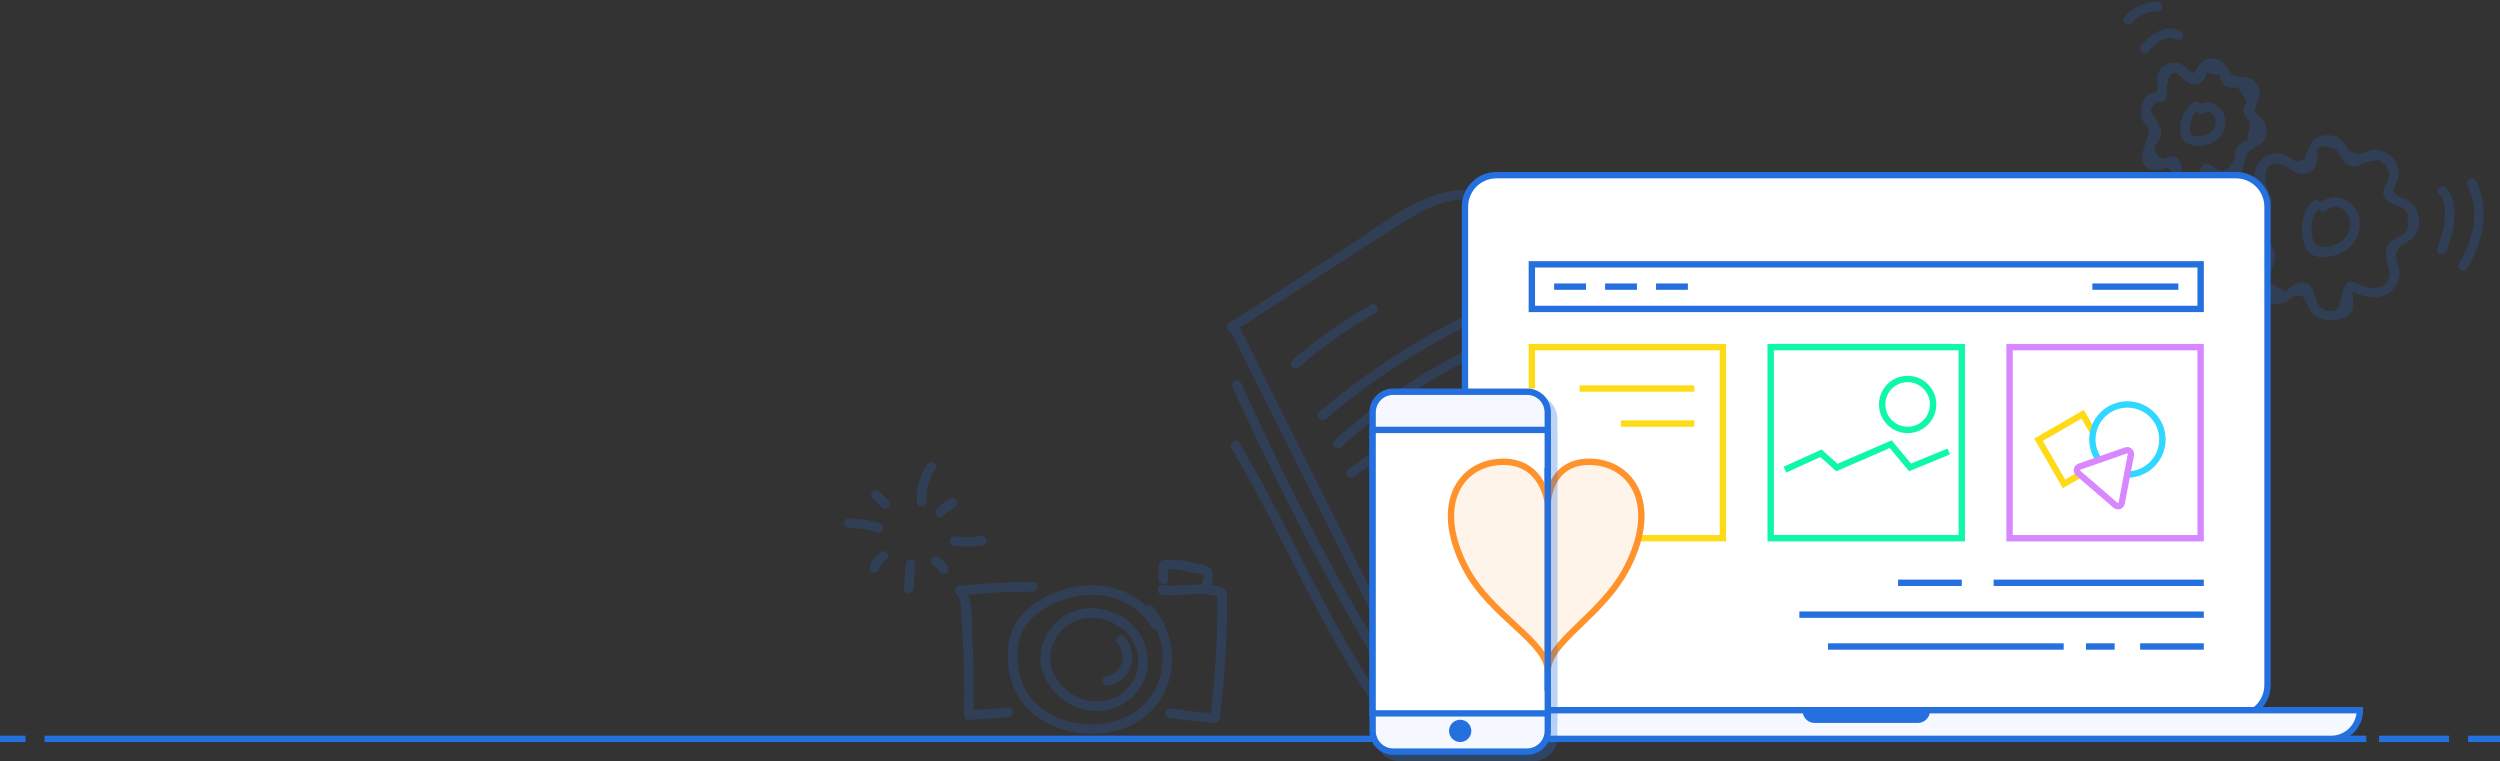 <svg width="785" height="239" xmlns="http://www.w3.org/2000/svg">
  <rect width="100%" height="100%" fill="#333333" stroke="none"/>
  <g fill="none" fill-rule="evenodd">
    <g fill="#2470DF" fill-rule="nonzero" opacity=".2">
      <path d="M386.54 104.05c18.21 36.47 36.41 72.94 54.62 109.41.86 1.73 3.45.21 2.59-1.51-18.21-36.47-36.41-72.94-54.62-109.41-.86-1.73-3.45-.22-2.59 1.51z"/>
      <path d="M387.44 104.02c11.57-7.31 23.02-14.82 34.5-22.26 5.81-3.77 11.63-7.53 17.49-11.21 6.07-3.81 12.21-7.51 19.55-7.91 1.92-.1 1.93-3.1 0-3-13.19.71-24.79 10.63-35.44 17.51-12.54 8.1-25 16.3-37.62 24.28-1.62 1.03-.12 3.63 1.52 2.59zM407.92 115.29a142.18 142.18 0 0 1 24.05-17c1.68-.95.17-3.54-1.51-2.59a146.29 146.29 0 0 0-24.66 17.47c-1.46 1.27.67 3.39 2.12 2.12zM416.33 131.55c14.26-12.14 29.93-22.33 46.79-30.48 1.74-.84.22-3.43-1.51-2.59-17.08 8.26-32.95 18.65-47.4 30.95-1.48 1.25.66 3.37 2.12 2.12zM421.13 140.38c14.36-12.9 30.53-23.4 48.13-31.32 1.76-.79.23-3.38-1.51-2.59-17.83 8.02-34.2 18.72-48.74 31.79-1.44 1.3.69 3.41 2.12 2.12zM425.36 149.61c8.42-6.53 17.7-11.7 27.69-15.43 1.79-.67 1.02-3.57-.8-2.89-10.5 3.93-20.16 9.33-29.01 16.2-1.53 1.18.61 3.29 2.12 2.12zM432.77 171.22c8.42-6.53 17.7-11.7 27.69-15.43 1.79-.67 1.02-3.57-.8-2.89-10.5 3.93-20.16 9.33-29.01 16.2-1.52 1.18.62 3.29 2.12 2.12zM387.04 121.65c15.13 33.17 32.02 65.86 51.41 96.75 1.02 1.63 3.62.13 2.59-1.51-19.39-30.89-36.28-63.58-51.41-96.75-.8-1.75-3.39-.23-2.59 1.51zM386.63 140.68c16.35 27.52 28.27 57.55 46.95 83.69 1.11 1.56 3.72.06 2.59-1.51-18.68-26.13-30.6-56.17-46.95-83.69-.99-1.67-3.58-.16-2.59 1.51z"/>
      <g>
        <path d="M359.87 192.68c7.6 8.95 6.92 22.45-2.32 29.99-8.96 7.31-25.37 6.04-33.2-2.73-3.82-4.28-5.27-10.09-4.85-15.74.51-6.88 4.52-11.11 10.46-14.21 10.84-5.66 24.74-4.1 31.59 6.81 1.03 1.63 3.62.13 2.59-1.51-7.72-12.27-23.42-14.41-35.7-7.89-6.07 3.23-10.64 7.55-11.7 14.54-1 6.57.32 13.71 4.52 18.98 8.59 10.79 27.54 12.72 38.14 4.14 10.74-8.69 11.34-24.21 2.6-34.5-1.26-1.48-3.38.65-2.13 2.12z"/>
        <path d="M350.9 196.1c5.91 3.77 8.52 11.7 4.77 17.94-3.77 6.27-11.9 7.84-18.09 4.46-6.89-3.77-10.3-11.38-5.85-18.46 4.45-7.07 13.87-7.92 20.13-2.87 1.49 1.2 3.62-.91 2.12-2.12-7.24-5.84-17.78-5.58-23.78 2-6.31 7.98-3.54 17.89 4.53 23.23 7.61 5.04 17.89 3.61 23.14-4.17 5.16-7.65 1.99-17.85-5.46-22.6-1.62-1.04-3.13 1.55-1.51 2.59z"/>
        <path d="M350.89 202.11c3.44 3.86 1.3 9.31-3.6 10.28-1.89.37-1.09 3.27.8 2.89 7.26-1.44 9.73-9.9 4.92-15.3-1.29-1.44-3.4.69-2.12 2.13zM382.24 186.34c.19 13.15-.58 26.24-2.3 39.27l1.5-1.5c-4.58-.44-9.14-1-13.69-1.68-1.89-.28-2.7 2.61-.8 2.89 4.82.72 9.64 1.31 14.49 1.78.88.09 1.4-.76 1.5-1.5 1.72-13.03 2.49-26.13 2.3-39.27-.02-1.92-3.02-1.93-3 .01z"/>
        <path d="M384.06 184.59c-6.28-2.04-12.72-.25-19.14-.84-1.92-.18-1.91 2.82 0 3 6.13.57 12.37-1.21 18.35.74 1.83.59 2.62-2.31.79-2.9zM324.33 182.75c-7.65-.02-15.26.38-22.87 1.18-1.37.14-1.88 1.5-1.06 2.56 1.74 2.23 1.38 6.39 1.57 9.05.24 3.22.42 6.43.55 9.66.26 6.45.29 12.89.15 19.34-.02.77.7 1.55 1.5 1.5l12.47-.84c1.92-.13 1.93-3.13 0-3l-12.47.84 1.5 1.5c.18-8.06.08-16.12-.38-24.17-.28-4.96.46-11.85-2.77-15.99-.35.85-.71 1.71-1.06 2.56 7.61-.8 15.22-1.2 22.87-1.18 1.93-.01 1.94-3.01 0-3.01z"/>
        <path d="M380.33 184.38c.43-2.97 1.59-5.85-1.98-6.83-3.71-1.02-9.44-2.36-13.28-1.61-.51.1-.9.57-1.05 1.05-.47 1.54-.18 3.42-.18 5.01.01 1.93 3.01 1.93 3 0-.01-1.27-.31-2.99.07-4.22l-1.05 1.05c2.55-.5 6.05.48 8.56.95.5.09 3.47.39 3.64.79.1.24-.57 2.56-.63 3.01-.27 1.89 2.62 2.71 2.9.8z"/>
      </g>
      <g>
        <path d="M266.59 165.79c3.03.05 5.96.51 8.85 1.4 1.85.57 2.64-2.33.8-2.89-3.14-.96-6.36-1.46-9.65-1.51-1.93-.03-1.93 2.97 0 3zM299.32 171.26c3.15.52 6.25.5 9.39-.1 1.89-.36 1.09-3.25-.8-2.89-2.58.49-5.2.52-7.79.1-1.89-.32-2.71 2.57-.8 2.89zM290.91 157.61c-.21-3.77.74-7.2 2.84-10.33 1.08-1.61-1.52-3.11-2.59-1.51a19.244 19.244 0 0 0-3.25 11.85c.11 1.91 3.11 1.92 3-.01zM284.4 177.21l-.57 7.61c-.14 1.93 2.86 1.92 3 0l.57-7.61c.15-1.92-2.85-1.92-3 0zM296.27 162.05a15.1 15.1 0 0 1 3.54-2.83c1.67-.96.16-3.56-1.51-2.59-1.54.89-2.94 2-4.15 3.3-1.31 1.41.8 3.54 2.12 2.12zM279.04 157.17c-.98-.95-1.96-1.91-2.94-2.86-1.38-1.35-3.51.77-2.12 2.12.98.95 1.96 1.91 2.94 2.86 1.38 1.35 3.5-.77 2.12-2.12zM276.7 173.29a9.008 9.008 0 0 0-3.63 4.59c-.27.76.31 1.64 1.05 1.85.83.23 1.57-.28 1.85-1.05a5.62 5.62 0 0 1 2.25-2.79c1.61-1.05.11-3.65-1.52-2.6zM293.04 177.52c.23.13.46.26.67.42-.16-.12.19.16.19.16.1.09.19.18.29.27.09.09.18.19.27.29.03.04.07.08.1.12-.06-.08-.06-.07 0 .01.17.23.31.48.45.73.38.72 1.37.93 2.05.54.72-.42.92-1.33.54-2.05a7.614 7.614 0 0 0-3.04-3.07c-.71-.39-1.64-.17-2.05.54-.41.67-.18 1.65.53 2.04z"/>
      </g>
      <g>
        <path d="M726.06 51.99c.39-.87.68-1.77.87-2.7.47-3.11 1.93-4.11 4.4-3.01 3.49.51 2.59 1.91 4.36 4.05.95 1.15 1.78 1.9 3.44 1.93 1.59.02 2.25-.87 3.63-1.28 1.37-.25 2.73-.5 4.1-.76 3.41 2 4.24 4.48 2.5 7.44-.6 1.47-1.47 2.12-.85 3.88.66 1.86 2.26 2.14 3.78 2.93 3.17.71 4.37 2.43 3.6 5.14.6 2.29-.29 3.87-2.66 4.72-.9.63-2.02.93-2.76 1.8-1.48 1.73-1.47 3.28-1.03 5.36.52 2.47 1.88 5.19-.34 7.44-2.93 2.96-7.35.82-10.29-.42-1.78-.75-2.55 2.15-.8 2.89 4.2 1.77 9.54 3.42 13.21-.35a8.205 8.205 0 0 0 2.18-4.35c.48-2.99-2.48-6.6.1-9.13 1.58-1.54 3.64-1.79 4.92-3.86.94-1.53 1.35-3.4 1.13-5.18-.26-2.11-1.42-4.08-3.12-5.37-.58-.44-1.25-.71-1.88-1.07-.98-.09-1.74-.54-2.29-1.33-.99-.45-1.09-.97-.31-1.58.22-2.2 1.59-3.29 1.14-5.84-.3-1.7-1.12-3.26-2.43-4.41-1.27-1.1-3.03-1.79-4.7-1.88-3.16-.17-5.3 2.8-8.38.08-1.22-1.08-1.4-2.6-2.97-3.6-1.28-.81-2.84-1.21-4.35-1.07-5.03.47-5.6 4.87-7.08 8.73-.71 1.81 2.19 2.59 2.88.8z"/>
        <path d="M737 88.87c-2.79 2.76-.74 11.17-7.28 8.33-3.63-1.58-1.97-7.33-6.11-8.43-1.17-.31-2.22.12-3.23.6-.93.44-2.05 2.06-2.94 2.17l-5.31-3.06c.18-1.48.6-2.87 1.28-4.17 1.04-2.86 1.62-5.44-.75-7.87-1.55-1.59-3.95-2.04-4.87-4.34-.97-2.4.52-5.02 2.35-6.28.47-.32 1.3-.25 1.81-.6 2.47-1.71 1.05-3.74.1-5.8-1.45-3.16-1.38-10.29 5.28-7.44 1.02.44 1.85 1.35 2.86 1.84 1.09.53 2.39.94 3.61.72 2.79-.51 4.22-3.15 3.88-5.79-.24-1.89-3.24-1.91-3 0-1.94 2.23-3.69 2.56-5.26 1.01-.54-.42-1.14-.75-1.78-.98-.86-.36-1.66-.63-2.62-.65-1.64-.03-3.34.67-4.58 1.72-1.58 1.34-2.42 3.2-2.57 5.25-.1 1.45.13 2.8.67 4.14.22.55 1.66 2.23 1.58 2.68-.3 1.56-2.81 1.31-3.99 2.47-1.84 1.83-1.78 4.59-1.48 6.96.2 1.52.47 3.14 1.52 4.33.66.76 1.52.92 2.19 1.56 2.44 2.38 1.89 4.96 1.36 7.96-.6 3.42-.97 7.89 2.78 9.83 1.65.85 3.45.56 5.08-.13.91-.39 1.87-1.57 2.76-1.82 3.03-.84 3.44.65 4.2 2.76 1.36 3.79 5.14 5.09 8.95 4.56 1.8-.25 3.8-.88 4.91-2.44 1.31-1.84-.46-5.8.71-6.96 1.39-1.37-.73-3.49-2.11-2.13z"/>
        <path d="M726.64 63.07c-4.26 2.97-4.64 9.91-2.8 14.42 2.01 4.92 9.21 3.43 12.74 1.06 4.02-2.7 5.63-8.26 3.28-12.57-2.34-4.29-7.86-5.43-11.45-2.04-1.41 1.33.72 3.44 2.12 2.12 2.84-2.67 6.7-.28 7.35 3.12.58 2.99-1.12 6.01-3.79 7.32-2.62 1.29-6.83 2.25-7.82-1.42-.76-2.84-.78-7.57 1.88-9.43 1.58-1.08.08-3.68-1.51-2.58z"/>
        <g>
          <path d="M691.2 24.95c1.39-2.13.69-2.47 3.63-1.8 4.48 1.03.85.17 2.57 2.06.91 1 .71 1.79 2.28 2.24 3.08.87 1.96-1.89 4.5 2.2 2.4 3.85.26 2.14.24 5-.01 1.13.55 1.54 1.06 2.49 1.33 2.54 1.84-2.67.63 3.99-1.12 6.15.11 1.44-2.17 3.66-1.37 1.33-1.42 1.06-2.16 2.96-.22.57.28 1.42.02 1.92-3.13 5.94-5.15 4-7.89 2.01-1.56-1.14-3.06 1.47-1.51 2.59 2.62 1.9 5.9 3.86 9.16 2.21 3.78-1.91 2.23-5.3 4.01-8.07 1.68-2.62 5.39-2.42 6.08-6.34.21-1.19.03-2.5-.48-3.59-.62-1.33-2.48-2-2.98-3.06-.95-2 2.42-4.97 1.1-7.99-1.29-2.94-3.65-3.12-6.38-3.41-2.5-.26-2.48-1.18-3.78-3.13-.96-1.45-2.35-2.35-4.09-2.51-3.55-.32-4.78 2.54-6.42 5.07-1.07 1.61 1.53 3.11 2.58 1.5z"/>
          <path d="M691.84 51.83c-.62.51-1.1 2.18-1.45 2.45-.13 2-1.88 1.99-5.24-.01.08-.58.07-1.16-.02-1.73-.59-1.58-.67-2.86-2.53-3.38-2.25-.63-1.71.79-3.77.79-2.56-1.93-3.02-3.64-1.38-5.12.33-.39.59-.82.79-1.3.69-1.81.25-3.03-.51-4.7-1.17-2.6-4.39-4.05-.33-6.77.46-.31 1.23.16 1.74-.22 2.18-1.63.92-2.2 1.22-4.41 1.16-8.44 4.73-2.76 6.38-1.73.63.4 1.3.75 2.08.8 2.39.15 3.61-1.64 4.08-3.65.44-1.88-2.45-2.68-2.89-.8-.68 2.86-4.17-1.48-5-1.87-1.61-.76-3.29-.69-4.85.12-1.26.65-2.12 1.62-2.67 2.93-.65 1.54.46 3.88-.02 4.98-.54 1.23-1.68.67-2.98 1.63-1.13.83-1.57 2.12-1.88 3.42-.33 1.41-.48 3.37.22 4.71.31.6 1.01.98 1.33 1.53 1.27 2.18.16 3.38-.38 5.16-.78 2.57-2.35 5.54.31 7.83.97.83 2.18 1.04 3.41.96.57-.04 1.2-.46 1.74-.45.83-.76 1.51-.63 2.02.39.87.47 1.22 1.19 1.05 2.17 1.26 2.73 3.53 4.52 6.8 4.28 1.04-.08 2.28-.32 3.08-1.08 1.31-1.25.6-3.83 1.79-4.82 1.47-1.22-.66-3.34-2.14-2.11z"/>
          <path d="M689.33 32.03c-3.58 1.41-4.86 5.72-4.71 9.31.19 4.45 5.46 5.06 8.94 3.99 3.41-1.05 5.67-4.66 5.07-8.17-.67-3.93-4.78-6.19-8.33-4.2-1.68.95-.17 3.54 1.51 2.59 2.51-1.41 4.39 1.46 3.82 3.74-.41 1.64-1.8 2.94-3.45 3.29-.73.16-3.09.33-3.8-.12-.79-.51-.79-1.52-.72-2.32.15-1.74.58-4.49 2.46-5.23 1.78-.69 1.01-3.59-.79-2.88z"/>
        </g>
        <g>
          <path d="M674.55 16.26c1.84-2.16 5.6-5.71 8.66-3.85 1.65 1.01 3.16-1.59 1.51-2.59-4.38-2.66-9.47 1-12.29 4.32-1.24 1.47.87 3.6 2.12 2.12zM669.32 7.28c2.15-2.41 4.98-3.72 8.22-3.71 1.93 0 1.93-3 0-3-3.97 0-7.69 1.62-10.34 4.59-1.28 1.44.84 3.57 2.12 2.12zM766.04 61.25c2.04 1.22 1.71 6.36 1.49 8.24-.33 2.96-1.3 5.78-2.24 8.59-.61 1.83 2.28 2.62 2.89.8 1.37-4.09 2.75-8.33 2.45-12.71-.17-2.47-.77-6.12-3.09-7.51-1.65-.99-3.16 1.6-1.5 2.59zM774.81 58.21c4.09 8.32 1.76 16.99-2.72 24.6-.98 1.67 1.61 3.18 2.59 1.51 5.06-8.6 7.3-18.32 2.72-27.62-.85-1.73-3.44-.21-2.59 1.51z"/>
        </g>
      </g>
    </g>
    <g transform="translate(0 55)">
      <g fill="#FFF" fill-rule="nonzero" stroke="#2470DF" stroke-width="2">
        <path d="M743 177H14M747 177h22M775 177h10M8 177H0"/>
      </g>
      <path d="M469.89 170h232.22c5.46 0 9.89-4.43 9.89-9.89V9.89c0-5.46-4.43-9.89-9.89-9.89H469.89C464.43 0 460 4.43 460 9.89v150.22c0 5.46 4.43 9.89 9.89 9.89z" stroke="#2470DF" stroke-width="2" fill="#FFF" fill-rule="nonzero"/>
      <path d="M440 177h292a9 9 0 0 0 9-9H431a9 9 0 0 0 9 9z" stroke="#2470DF" stroke-width="2" fill="#F5F9FF" fill-rule="nonzero"/>
      <path d="M569.83 172h32.35a3.83 3.83 0 0 0 3.83-3.83V168h-40v.17a3.81 3.81 0 0 0 3.82 3.83z" fill="#2470DF" fill-rule="nonzero"/>
      <path stroke="#2470DF" stroke-width="2" fill="#FFF" fill-rule="nonzero" d="M691 42H481V28h210z"/>
      <path stroke="#D787FF" stroke-width="2" fill="#FFF" fill-rule="nonzero" d="M691 114h-60V54h60z"/>
      <path stroke="#0FF7AA" stroke-width="2" fill="#FFF" fill-rule="nonzero" d="M616 114h-60V54h60z"/>
      <path stroke="#FFDB17" stroke-width="2" fill="#FFF" fill-rule="nonzero" d="M515 114h26V54h-60v13"/>
      <path d="M486 103s.3-13 13-13 22.41 12.55 12 33c-7.89 15.51-25.34 23.54-25 33" stroke="#FF922B" stroke-width="2" fill="#FFF4EA" fill-rule="nonzero"/>
      <path d="M684 35h-27M530 35h-10M514 35h-10M498 35h-10M692 128h-66M616 128h-20" stroke="#2470DF" stroke-width="2" fill="#2470DF" fill-rule="nonzero"/>
      <path d="M532 67h-36M532 78h-23" stroke="#FFDB17" stroke-width="2" fill="#2470DF" fill-rule="nonzero"/>
      <path d="M692 148h-20M692 138H565M664 148h-9M648 148h-74" stroke="#2470DF" stroke-width="2" fill="#2470DF" fill-rule="nonzero"/>
      <path stroke="#FFDB17" stroke-width="2" fill="#FFF" fill-rule="nonzero" d="M661.945 88.932l-13.857 8-8-13.856 13.856-8z"/>
      <circle stroke="#30D7FF" stroke-width="2" fill="#FFF" fill-rule="nonzero" cx="668" cy="83" r="11"/>
      <path d="M667.53 86.44l-14.57 5.08c-.87.31-1.09 1.44-.39 2.05l11.68 10.07c.7.61 1.8.22 1.97-.69l2.88-15.15c.19-.91-.69-1.67-1.57-1.36z" stroke="#D787FF" stroke-width="2" fill="#FFF" fill-rule="nonzero" stroke-linejoin="round"/>
      <path stroke="#0FF7AA" stroke-width="2" d="M560.47 92.48l11.33-5.16 4.97 4.49 16.92-7.33 6.05 7.28 12.15-4.98"/>
      <circle stroke="#0FF7AA" stroke-width="2" cx="599" cy="72" r="8"/>
      <g fill-rule="nonzero">
        <g opacity=".3" transform="translate(433 70)" fill="#2470DF">
          <path d="M6.5 113h42a6.5 6.5 0 0 0 6.5-6.5V6.5A6.5 6.5 0 0 0 48.5 0h-42A6.5 6.5 0 0 0 0 6.5v100a6.5 6.5 0 0 0 6.5 6.5z" stroke="#2470DF" stroke-width="2"/>
          <path stroke="#2470DF" stroke-width="2" d="M0 12h55v89H0z"/>
          <circle cx="27.5" cy="106.5" r="3.5"/>
        </g>
        <g transform="translate(431 68)">
          <path d="M6.5 113h42a6.5 6.5 0 0 0 6.5-6.5V6.5A6.5 6.5 0 0 0 48.5 0h-42A6.5 6.5 0 0 0 0 6.5v100a6.5 6.5 0 0 0 6.5 6.5z" stroke="#2470DF" stroke-width="2" fill="#F5F9FF"/>
          <path stroke="#2470DF" stroke-width="2" fill="#FFF" d="M0 12h55v89H0z"/>
          <circle fill="#2470DF" cx="27.5" cy="106.5" r="3.5"/>
        </g>
      </g>
      <path d="M486 156c.34-9.46-18.11-17.49-26-33-10.41-20.45-.7-33 12-33s14 13 14 13v53z" stroke="#FF922B" stroke-width="2" fill="#FFF4EA" fill-rule="nonzero"/>
      <path d="M486 92v70" stroke="#2470DF" stroke-width="2" fill="#FFF" fill-rule="nonzero"/>
    </g>
  </g>
</svg>
